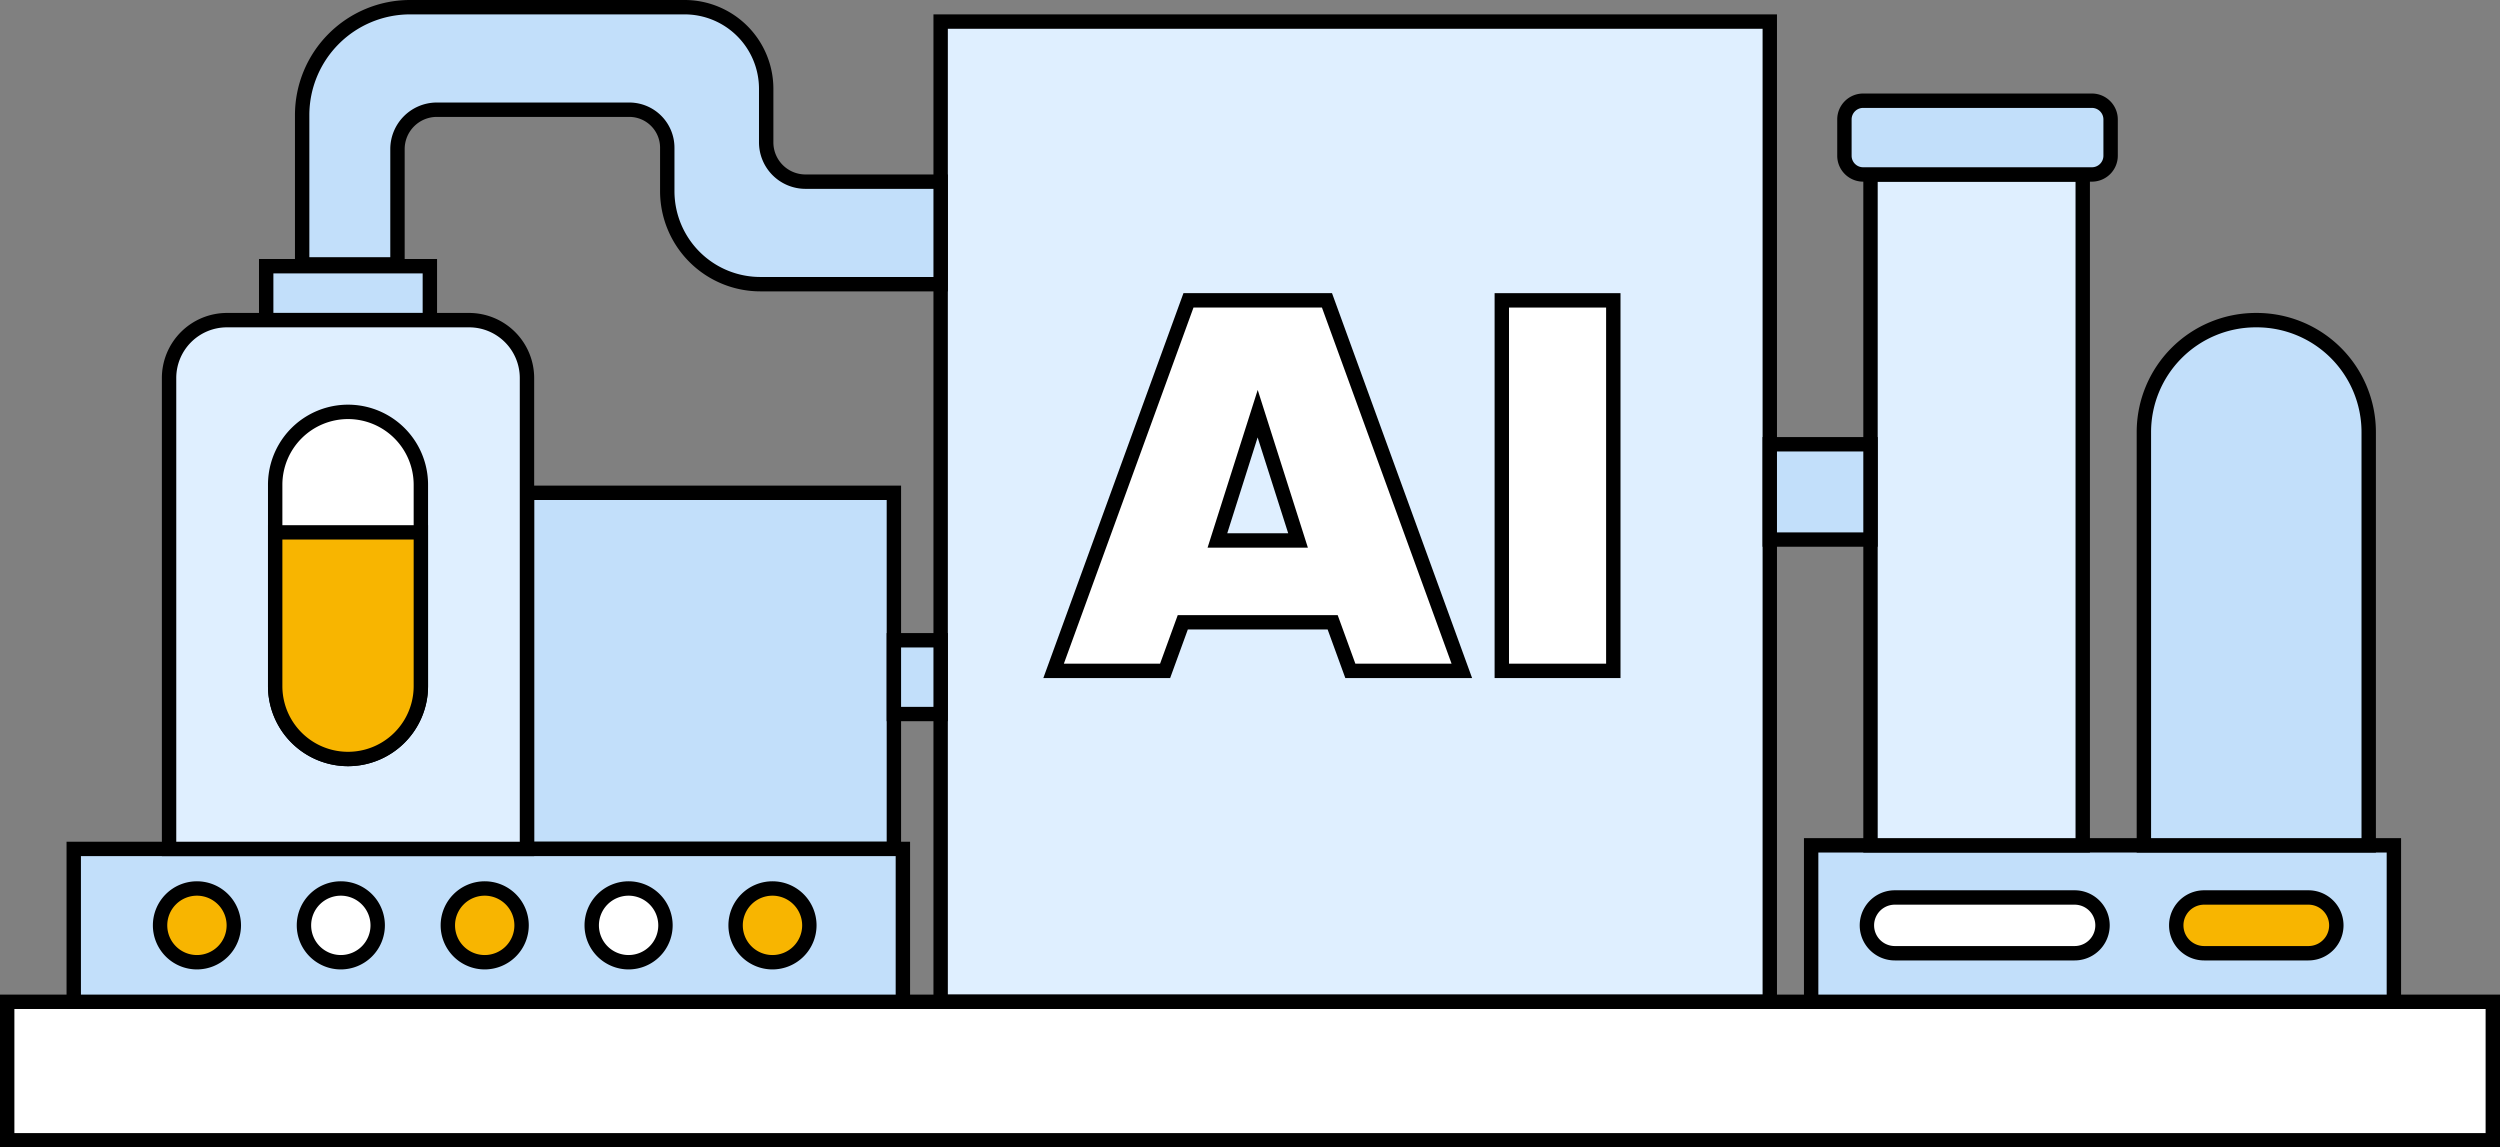 <svg id="Layer_2" data-name="Layer 2" xmlns="http://www.w3.org/2000/svg" viewBox="0 0 1390 638"><rect x="0" y="0" width="1390" height="638" fill="#808080" stroke="none"/><defs><style>.cls-1{fill:#dfefff;}.cls-2{fill:#fff;}.cls-3{fill:#c2dffa;}.cls-4{fill:#f8b500;}</style></defs><title>AutonomiQ_AI_image</title><rect class="cls-1" x="523" y="12" width="461" height="545"/><path d="M1011,743H542V190h469Zm-461-8h453V198H550Z" transform="translate(-23 -182)"/><rect class="cls-2" x="4" y="557" width="1382" height="77"/><path d="M1413,820H23V735H1413ZM31,812H1405V743H31Z" transform="translate(-23 -182)"/><rect class="cls-3" x="1007" y="470" width="324" height="87"/><path d="M1358,743H1026V648h332Zm-324-8h316V656H1034Z" transform="translate(-23 -182)"/><rect class="cls-1" x="1040" y="97" width="118" height="373"/><path d="M1185,656H1059V275h126Zm-118-8h110V283H1067Z" transform="translate(-23 -182)"/><rect class="cls-3" x="293" y="274" width="204" height="198"/><path d="M524,658H312V452H524Zm-204-8H516V460H320Z" transform="translate(-23 -182)"/><rect class="cls-3" x="41" y="472" width="461" height="85"/><path d="M529,743H60V650H529ZM68,735H521V658H68Z" transform="translate(-23 -182)"/><rect class="cls-3" x="984" y="247" width="56" height="53"/><path d="M1067,486h-64V425h64Zm-56-8h48V433h-48Z" transform="translate(-23 -182)"/><rect class="cls-3" x="497" y="356" width="26" height="41"/><path d="M550,583H516V534h34Zm-26-8h18V542H524Z" transform="translate(-23 -182)"/><rect class="cls-3" x="148" y="148" width="91" height="30"/><path d="M266,364H167V326h99Zm-91-8h83V334H175Z" transform="translate(-23 -182)"/><rect class="cls-3" x="1025.5" y="56" width="148" height="41" rx="10.4" ry="10.4"/><path d="M1186.1,283H1058.9a14.42,14.42,0,0,1-14.4-14.4V248.4a14.42,14.42,0,0,1,14.4-14.4h127.2a14.42,14.42,0,0,1,14.4,14.4v20.2A14.42,14.42,0,0,1,1186.1,283Zm-127.2-41a6.41,6.41,0,0,0-6.4,6.4v20.2a6.41,6.41,0,0,0,6.4,6.4h127.2a6.41,6.41,0,0,0,6.4-6.4V248.4a6.41,6.41,0,0,0-6.4-6.4Z" transform="translate(-23 -182)"/><path class="cls-1" d="M126.15,178H260.85A32.15,32.15,0,0,1,293,210.15V472a0,0,0,0,1,0,0H94a0,0,0,0,1,0,0V210.15A32.15,32.15,0,0,1,126.15,178Z"/><path d="M320,658H113V392.15A36.2,36.2,0,0,1,149.15,356h134.7A36.2,36.2,0,0,1,320,392.15Zm-199-8H312V392.15A28.18,28.18,0,0,0,283.85,364H149.15A28.18,28.18,0,0,0,121,392.15Z" transform="translate(-23 -182)"/><path class="cls-3" d="M1254.19,178h.62A62.19,62.19,0,0,1,1317,240.19V470a0,0,0,0,1,0,0H1192a0,0,0,0,1,0,0V240.19A62.19,62.19,0,0,1,1254.19,178Z"/><path d="M1344,656H1211V422.19A66.26,66.26,0,0,1,1277.19,356h.62A66.26,66.26,0,0,1,1344,422.19Zm-125-8h117V422.19A58.25,58.25,0,0,0,1277.81,364h-.62A58.25,58.25,0,0,0,1219,422.19Z" transform="translate(-23 -182)"/><rect class="cls-2" x="153" y="229" width="81" height="193" rx="40.5" ry="40.5"/><path d="M216.5,608A44.55,44.55,0,0,1,172,563.5v-112a44.5,44.5,0,0,1,89,0v112A44.55,44.55,0,0,1,216.5,608Zm0-193A36.54,36.54,0,0,0,180,451.5v112a36.5,36.5,0,0,0,73,0v-112A36.54,36.54,0,0,0,216.5,415Z" transform="translate(-23 -182)"/><rect class="cls-2" x="1038" y="499" width="131" height="31" rx="15.5" ry="15.5"/><path d="M1176.5,716h-100a19.5,19.5,0,0,1,0-39h100a19.5,19.5,0,0,1,0,39Zm-100-31a11.5,11.5,0,0,0,0,23h100a11.5,11.5,0,0,0,0-23Z" transform="translate(-23 -182)"/><rect class="cls-4" x="1210" y="499" width="89" height="31" rx="15.5" ry="15.5"/><path d="M1306.5,716h-58a19.5,19.5,0,0,1,0-39h58a19.5,19.5,0,0,1,0,39Zm-58-31a11.5,11.5,0,0,0,0,23h58a11.5,11.5,0,0,0,0-23Z" transform="translate(-23 -182)"/><circle class="cls-4" cx="109.5" cy="514.5" r="20.5"/><path d="M132.5,721A24.5,24.5,0,1,1,157,696.5,24.53,24.53,0,0,1,132.5,721Zm0-41A16.5,16.5,0,1,0,149,696.5,16.52,16.52,0,0,0,132.5,680Z" transform="translate(-23 -182)"/><circle class="cls-2" cx="189.5" cy="514.5" r="20.5"/><path d="M212.5,721A24.5,24.5,0,1,1,237,696.5,24.53,24.53,0,0,1,212.5,721Zm0-41A16.5,16.5,0,1,0,229,696.5,16.52,16.52,0,0,0,212.5,680Z" transform="translate(-23 -182)"/><circle class="cls-4" cx="269.5" cy="514.5" r="20.5"/><path d="M292.5,721A24.5,24.5,0,1,1,317,696.5,24.53,24.53,0,0,1,292.5,721Zm0-41A16.5,16.5,0,1,0,309,696.5,16.52,16.52,0,0,0,292.5,680Z" transform="translate(-23 -182)"/><circle class="cls-2" cx="349.5" cy="514.5" r="20.5"/><path d="M372.5,721A24.5,24.5,0,1,1,397,696.5,24.53,24.53,0,0,1,372.5,721Zm0-41A16.5,16.5,0,1,0,389,696.5,16.52,16.52,0,0,0,372.5,680Z" transform="translate(-23 -182)"/><circle class="cls-4" cx="429.5" cy="514.5" r="20.5"/><path d="M452.5,721A24.5,24.5,0,1,1,477,696.5,24.53,24.53,0,0,1,452.5,721Zm0-41A16.5,16.5,0,1,0,469,696.5,16.52,16.52,0,0,0,452.5,680Z" transform="translate(-23 -182)"/><rect class="cls-2" x="835" y="167" width="62" height="206"/><path d="M924,559H854V345h70Zm-62-8h54V353H862Z" transform="translate(-23 -182)"/><path class="cls-4" d="M153,296h81a0,0,0,0,1,0,0v85.5A40.5,40.5,0,0,1,193.5,422h0A40.5,40.5,0,0,1,153,381.5V296A0,0,0,0,1,153,296Z"/><path d="M216.5,608A44.55,44.55,0,0,1,172,563.5V474h89v89.5A44.55,44.55,0,0,1,216.5,608ZM180,482v81.5a36.5,36.5,0,0,0,73,0V482Z" transform="translate(-23 -182)"/><path class="cls-2" d="M760.8,349h-77l-75,206h62l9.83-27H764l9.83,27h62ZM699.88,482.5,722.29,412l22.42,70.5Z" transform="translate(-23 -182)"/><path d="M841.49,559H771l-9.83-27H683.43l-9.83,27H603.09L681,345H763.6Zm-64.91-8h53.49L758,353H686.58L614.51,551H668l9.83-27h88.92Zm-26.4-64.5H694.41l27.88-87.7Zm-44.83-8h33.89l-17-53.3Z" transform="translate(-23 -182)"/><path class="cls-3" d="M546,283v57H445.68A51.68,51.68,0,0,1,394,288.32V264.1A21.1,21.1,0,0,0,372.9,243h-107A21.87,21.87,0,0,0,244,264.87V329H191V246A60,60,0,0,1,251,186H403.69A45.32,45.32,0,0,1,449,231.31v29.86A21.83,21.83,0,0,0,470.83,283Z" transform="translate(-23 -182)"/><path d="M550,344H445.68A55.75,55.75,0,0,1,390,288.32V264.1A17.12,17.12,0,0,0,372.9,247h-107A17.89,17.89,0,0,0,248,264.87V333H187V246A64,64,0,0,1,251,182H403.69A49.37,49.37,0,0,1,453,231.31v29.86A17.85,17.85,0,0,0,470.83,279H550ZM265.87,239h107A25.13,25.13,0,0,1,398,264.1v24.22A47.74,47.74,0,0,0,445.68,336H542V287H470.83A25.86,25.86,0,0,1,445,261.17V231.31A41.35,41.35,0,0,0,403.69,190H251A56,56,0,0,0,195,246V325h45V264.87A25.91,25.91,0,0,1,265.87,239Z" transform="translate(-23 -182)"/></svg>